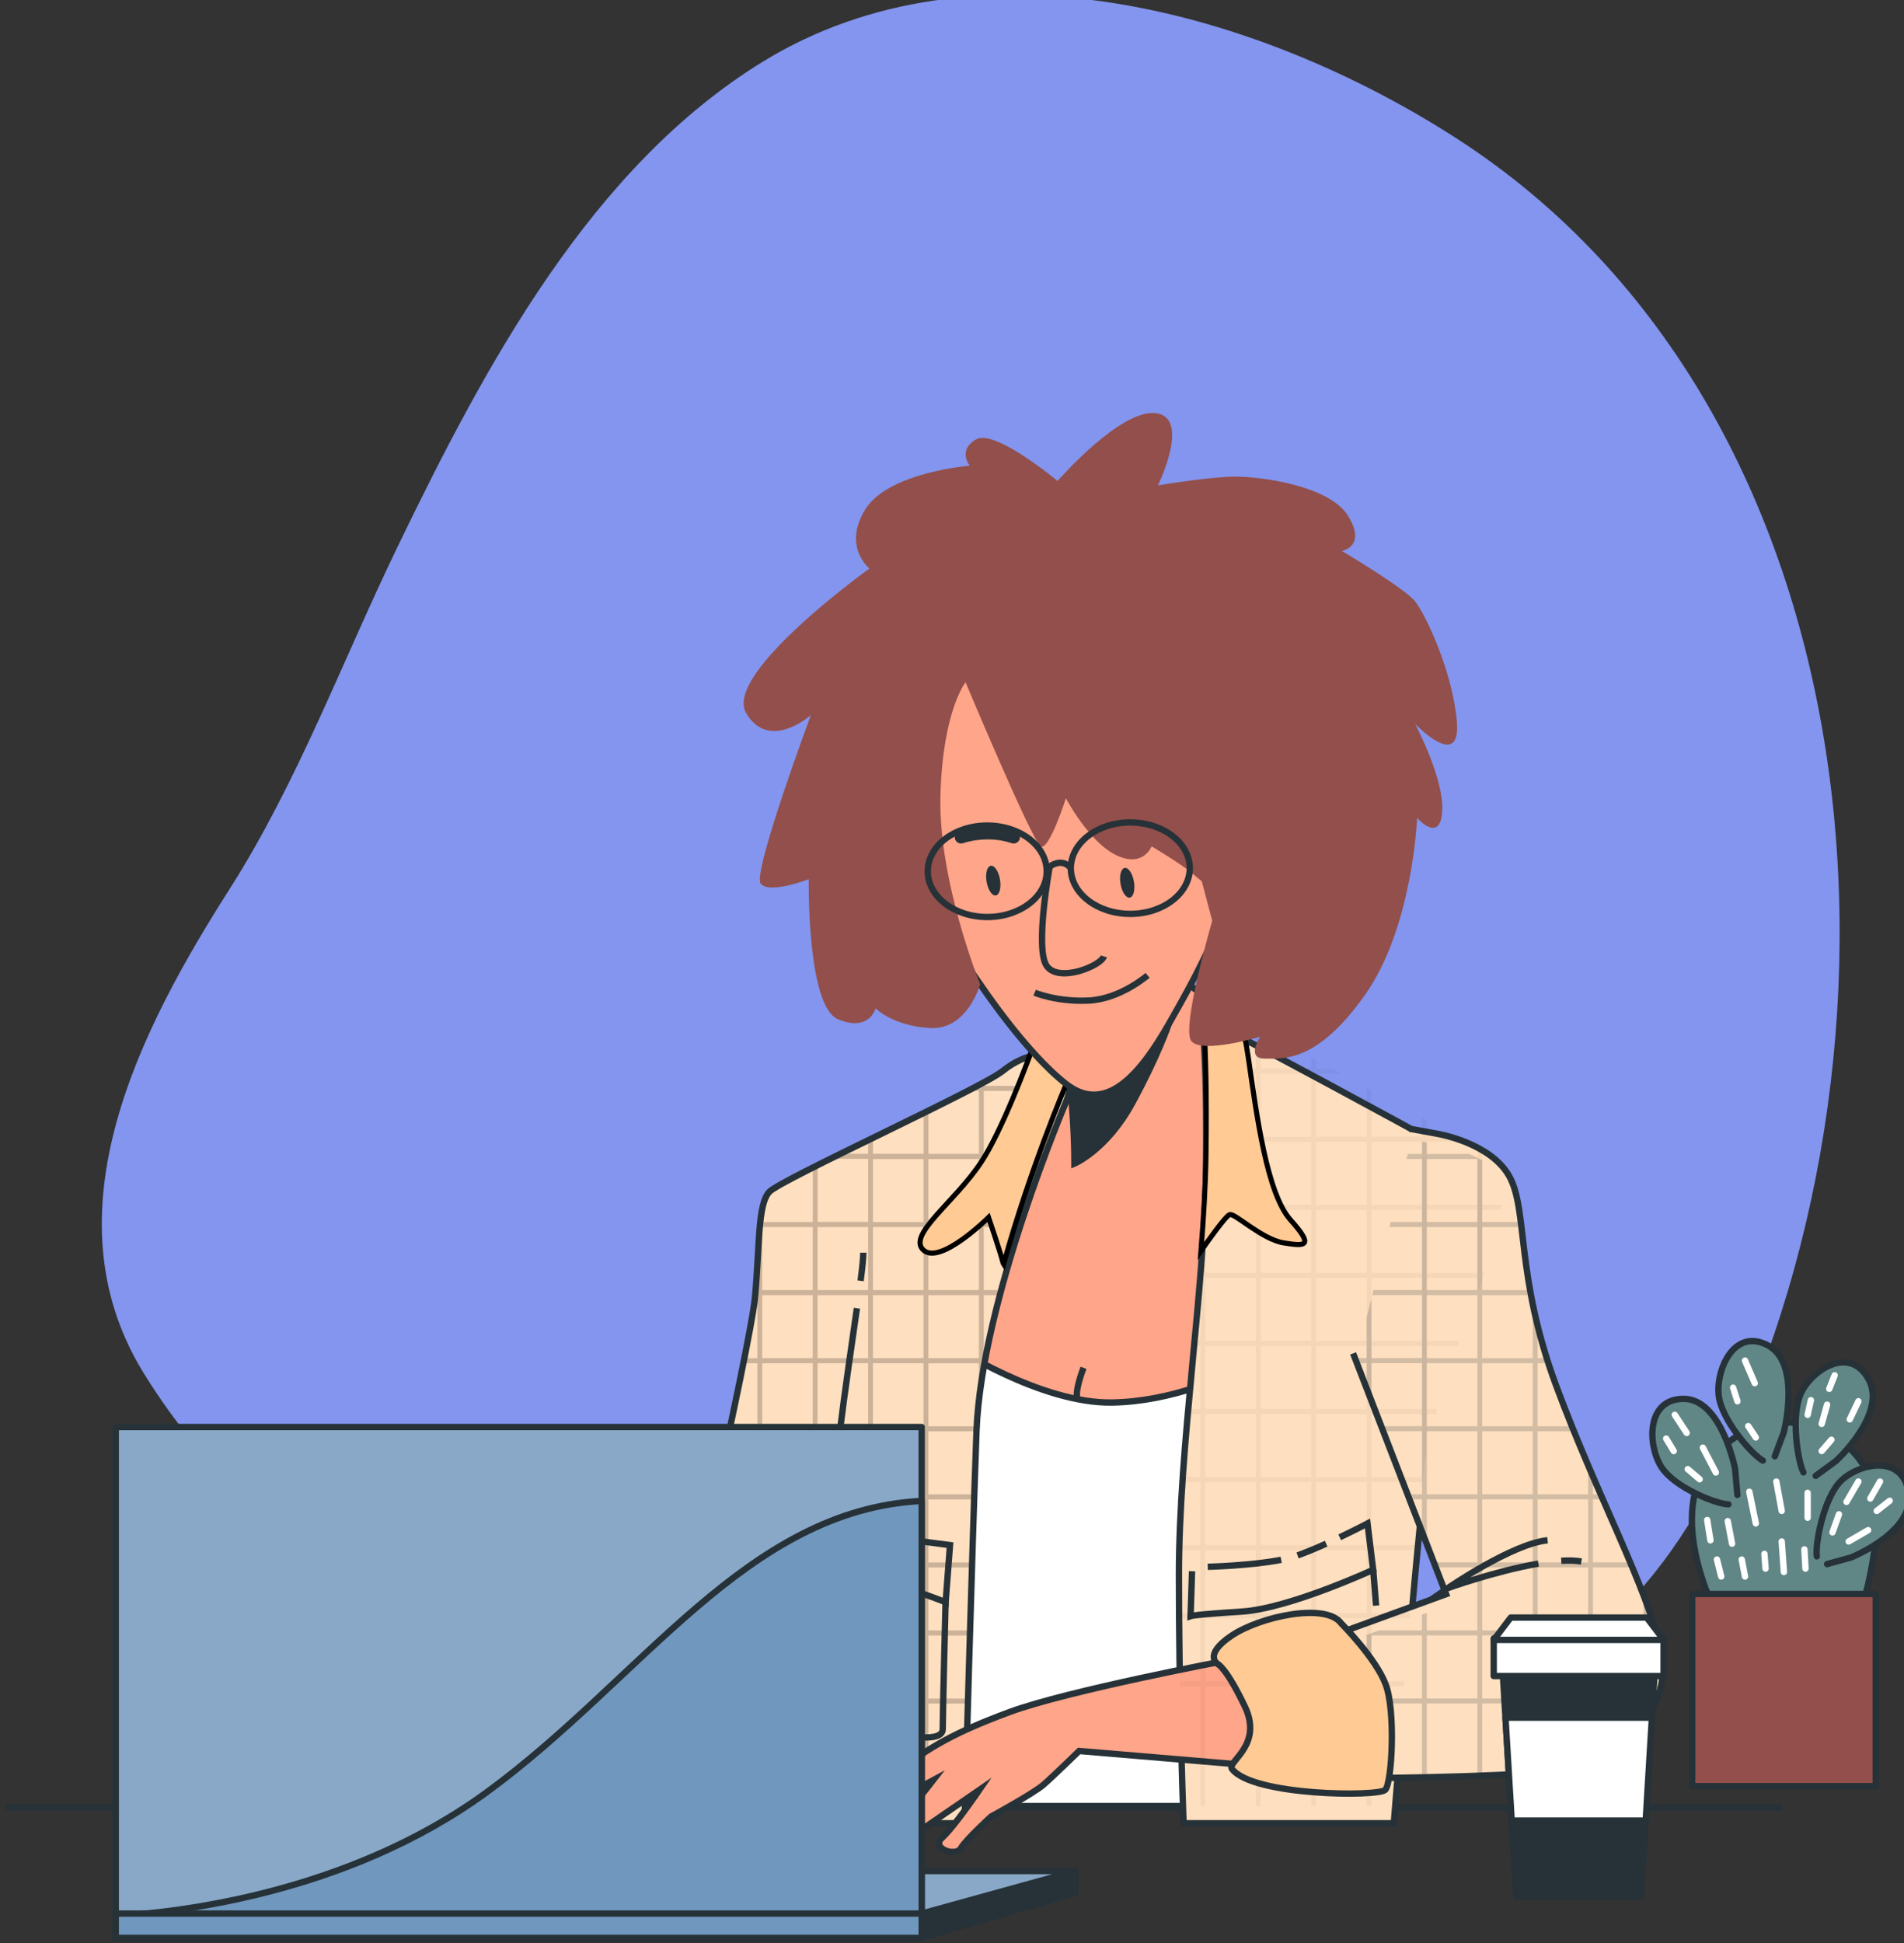 <svg width="300" height="306" viewBox="0 0 300 306" fill="none" xmlns="http://www.w3.org/2000/svg">
<rect x="0" y="0" width="300" height="306" fill="#333333" stroke="none"/>
<g clip-path="url(#clip0_541_938)">
<path d="M246.247 261.649C255.634 254.677 263.564 245.633 269.552 233.905C304.385 165.62 296.516 64.931 229.429 21.752C198.429 1.798 153.791 -10.834 120.286 9.659C93.111 26.286 76.445 57.586 62.664 86.059C53.997 103.972 46.864 123.243 36.186 139.997C22.336 161.729 7.098 190.75 22.488 216C43.456 250.397 83.062 266.103 118.973 276.441C157.934 287.661 201.745 289.248 237.739 267.373C240.669 265.603 243.499 263.689 246.247 261.649Z" fill="#8395EE"/>
<path d="M20.747 284.699H0.814" stroke="#263238" stroke-width="1" stroke-miterlimit="22.926"/>
<path d="M280.844 284.698H27.235" stroke="#263238" stroke-width="1" stroke-miterlimit="22.926"/>
<path d="M193.049 284.428L197.936 206.774L201.533 169.852L191.645 158.331L186.697 154.567C186.697 154.567 179.73 160.919 174.782 162.325C169.834 163.738 165.114 165.143 165.114 165.143C165.114 165.143 148.259 198.301 146.908 213.356C145.557 228.41 143.311 284.142 143.311 284.142L145.186 284.428H193.049Z" fill="#FFA589" stroke="#263238" stroke-width="1" stroke-miterlimit="22.926"/>
<path d="M169.88 220.407C169.88 220.407 169.038 219.955 170.722 215.413" stroke="#263238" stroke-width="1" stroke-miterlimit="22.926"/>
<path d="M167.899 164.334C167.899 164.334 169.288 174.258 169.288 183.255C169.288 183.255 174.349 181.135 178.394 173.727C182.44 166.318 184.139 161.3 184.139 161.3L167.899 164.334Z" fill="#263238" stroke="#263238" stroke-width="1" stroke-miterlimit="22.926"/>
<path d="M193.049 284.429L197.443 214.611C193.132 216.913 184.625 220.717 175.238 220.883C163.991 221.082 150.066 211.951 150.066 211.951L146.931 213.237C146.923 213.277 146.923 213.325 146.916 213.364C145.565 228.419 143.319 284.151 143.319 284.151L145.193 284.437H193.049V284.429Z" fill="white" stroke="#263238" stroke-width="1" stroke-miterlimit="22.926"/>
<path d="M185.755 248.078C185.755 266.062 186.347 283.364 186.484 287.144H219.609C220.064 281.529 222.918 246.68 224.383 234.143C225.985 220.485 236.487 200.135 236.487 192.885C236.487 185.636 238.619 186.756 229.027 181.46C219.435 176.164 198.269 164.73 195.34 163.332C192.411 161.935 189.216 158.592 189.216 158.592C189.216 158.592 190.278 165.564 190.013 184.517C189.755 203.477 185.755 227.727 185.755 248.078Z" fill="#FEDFBF"/>
<path d="M189.224 155.877C189.224 155.877 189.664 158.752 189.907 165.818V156.552C189.482 156.147 189.224 155.877 189.224 155.877Z" fill="black" fill-opacity="0.039"/>
<path d="M185.755 248.078C185.755 266.062 186.347 283.364 186.484 287.144H219.609C220.064 281.529 222.918 246.68 224.383 234.143C225.985 220.485 236.487 200.135 236.487 192.885C236.487 185.636 238.619 186.756 229.027 181.46C219.435 176.164 198.269 164.73 195.34 163.332C192.411 161.935 189.216 158.592 189.216 158.592C189.216 158.592 190.278 165.564 190.013 184.517C189.755 203.477 185.755 227.727 185.755 248.078V248.078Z" stroke="#263238" stroke-width="1" stroke-miterlimit="22.926"/>
<path d="M211.087 242.108C213.539 240.941 215.466 239.933 215.466 239.933L216.362 247.221C216.362 247.221 203.104 253.336 195.682 253.804C188.267 254.272 187.592 254.511 187.592 254.511L187.82 247.452" stroke="#263238" stroke-width="1" stroke-miterlimit="22.926"/>
<path d="M204.447 244.958C205.806 244.482 207.399 243.807 208.955 243.108" stroke="#263238" stroke-width="1" stroke-miterlimit="22.926"/>
<path d="M190.294 246.753C190.294 246.753 197.2 246.578 201.867 245.649" stroke="#263238" stroke-width="1" stroke-miterlimit="22.926"/>
<path d="M216.369 247.221L216.817 252.867" stroke="#263238" stroke-width="1" stroke-miterlimit="22.926"/>
<path d="M114.693 287.144H151.97C152.053 284.087 153.131 245.235 153.859 225.409C154.619 204.764 168.005 173.448 168.005 173.448C168.005 173.448 169.796 169.033 167.899 167.049C166.002 165.063 161.448 165.857 158.033 168.636C154.619 171.415 123.125 185.708 121.227 187.693C119.33 189.678 119.709 196.427 118.951 204.367C118.191 212.307 105.67 267.095 105.67 267.095C105.67 267.095 102.255 267.889 101.117 268.683C99.978 269.476 99.978 271.859 99.978 271.859C99.978 271.859 101.496 272.256 106.049 274.637C110.231 276.829 114.093 285.722 114.693 287.144Z" fill="#FEDFBF"/>
<path d="M162.966 182.532V186.582C163.224 185.851 163.475 185.144 163.726 184.461V182.524H164.439C164.537 182.254 164.636 181.992 164.735 181.73H163.726V171.805H168.506C168.567 171.559 168.62 171.289 168.666 171.011H163.733V166.024C163.482 166.056 163.232 166.103 162.974 166.167V171.011H155.005V170.463C154.763 170.598 154.512 170.733 154.247 170.868V171.003H153.988C153.51 171.256 153.002 171.519 152.471 171.797H154.247V181.722H146.278V174.909C146.028 175.036 145.778 175.156 145.519 175.283V181.714H137.551V179.181C137.3 179.308 137.043 179.427 136.792 179.554V181.714H132.383C131.837 181.984 131.298 182.246 130.774 182.508H136.792V192.433H128.824V183.509C128.566 183.636 128.316 183.763 128.065 183.889V192.465H120.097V190.464C119.664 192.616 119.543 195.665 119.338 199.207V203.185H119.065C119.042 203.446 119.019 203.716 118.996 203.978H119.338V213.904H117.296C117.243 214.165 117.19 214.427 117.137 214.698H119.338V224.622H115.08C115.027 224.884 114.967 225.155 114.913 225.417H119.338V235.342H112.773C112.712 235.604 112.659 235.874 112.599 236.136H119.338V246.061H111.369V241.734C111.111 242.893 110.861 244.037 110.611 245.164V246.061H110.413C110.353 246.323 110.292 246.593 110.239 246.856H110.611V256.78H108.015C107.955 257.05 107.893 257.313 107.833 257.575H110.611V267.5H104.168C103.423 267.714 102.551 267.992 101.868 268.294H101.883V272.605C102.111 272.709 102.361 272.819 102.642 272.946V268.285H110.611V279.394C110.876 279.791 111.127 280.188 111.369 280.593V268.294H119.338V287.152H120.097V268.294H128.065V287.152H128.824V268.294H136.792V287.152H137.551V268.294H145.519V287.152H146.278V268.294H152.509C152.516 268.032 152.524 267.762 152.532 267.5H146.278V257.575H152.828C152.835 257.313 152.843 257.043 152.85 256.78H146.278V246.856H153.154C153.161 246.593 153.169 246.323 153.176 246.061H146.278V236.136H153.495C153.503 235.866 153.51 235.604 153.518 235.342H146.271V225.417H153.859C153.867 225.155 153.883 224.884 153.898 224.622H146.271V214.698H154.239V220.558C154.436 218.866 154.687 217.127 154.998 215.364V214.69H155.119C155.165 214.427 155.218 214.158 155.263 213.895H154.998V203.97H157.541C157.608 203.708 157.685 203.438 157.753 203.177H154.998V193.251H160.705C160.789 192.989 160.879 192.719 160.963 192.457H154.998V182.532H162.966ZM154.998 171.812H162.966V181.738H154.998V171.812ZM119.33 267.492H111.362V257.567H119.33V267.492ZM119.33 256.772H111.362V246.847H119.33V256.772ZM128.058 267.492H120.089V257.567H128.058V267.492ZM128.058 256.772H120.089V246.847H128.058V256.772ZM128.058 246.053H120.089V236.128H128.058V246.053ZM128.058 235.334H120.089V225.409H128.058V235.334ZM128.058 224.615H120.089V214.69H128.058V224.615ZM128.058 213.895H120.089V203.97H128.058V213.895ZM128.058 203.177H120.089V193.251H128.058V203.177ZM136.785 267.492H128.816V257.567H136.785V267.492ZM136.785 256.772H128.816V246.847H136.785V256.772ZM136.785 246.053H128.816V236.128H136.785V246.053ZM136.785 235.334H128.816V225.409H136.785V235.334ZM136.785 224.615H128.816V214.69H136.785V224.615ZM136.785 213.895H128.816V203.97H136.785V213.895ZM136.785 203.177H128.816V193.251H136.785V203.177ZM145.512 267.492H137.543V257.567H145.512V267.492ZM145.512 256.772H137.543V246.847H145.512V256.772ZM145.512 246.053H137.543V236.128H145.512V246.053ZM145.512 235.334H137.543V225.409H145.512V235.334ZM145.512 224.615H137.543V214.69H145.512V224.615ZM145.512 213.895H137.543V203.97H145.512V213.895ZM145.512 203.177H137.543V193.251H145.512V203.177ZM145.512 192.457H137.543V182.532H145.512V192.457ZM154.239 213.895H146.271V203.97H154.239V213.895ZM154.239 203.177H146.271V193.251H154.239V203.177ZM154.239 192.457H146.271V182.532H154.239V192.457Z" fill="black" fill-opacity="0.2"/>
<path d="M114.693 287.144H151.97C152.053 284.087 153.131 245.235 153.859 225.409C154.619 204.764 168.005 173.448 168.005 173.448C168.005 173.448 169.796 169.033 167.899 167.049C166.002 165.063 161.448 165.857 158.033 168.636C154.619 171.415 123.125 185.708 121.227 187.693C119.33 189.678 119.709 196.427 118.951 204.367C118.191 212.307 105.67 267.095 105.67 267.095C105.67 267.095 102.255 267.889 101.117 268.683C99.978 269.476 99.978 271.859 99.978 271.859C99.978 271.859 101.496 272.256 106.049 274.637C110.231 276.829 114.093 285.722 114.693 287.144V287.144Z" stroke="#263238" stroke-width="1" stroke-miterlimit="22.926"/>
<path d="M99.978 269.143C99.978 269.143 101.496 269.541 106.049 271.922C110.602 274.305 114.777 284.627 114.777 284.627H122.131C122.593 283.182 123.724 277.925 118.571 271.526C112.5 263.982 105.67 264.38 105.67 264.38C105.67 264.38 102.255 265.173 101.117 265.968C99.978 266.761 99.978 269.143 99.978 269.143Z" fill="#263238" stroke="#263238" stroke-width="1" stroke-miterlimit="22.926"/>
<path d="M135.6 201.716C135.866 199.652 136.025 198.111 136.025 197.286" stroke="#263238" stroke-width="1" stroke-miterlimit="22.926"/>
<path d="M129.575 285.421C129.575 285.421 130.714 260.012 130.714 245.324C130.714 234.739 133.468 216.937 135.016 206.035" stroke="#263238" stroke-width="1" stroke-miterlimit="22.926"/>
<path d="M131.472 239.766C131.472 239.766 137.543 241.751 140.579 242.148C143.614 242.545 149.686 243.339 149.686 243.339L148.995 252.335C148.995 252.335 148.548 252.073 141.717 249.691C134.887 247.309 130.714 245.324 130.714 245.324" stroke="#263238" stroke-width="1" stroke-miterlimit="22.926"/>
<path d="M148.988 252.333C148.988 252.333 148.539 269.937 148.539 272.319C148.539 274.701 141.71 273.113 141.71 273.113" stroke="#263238" stroke-width="1" stroke-miterlimit="22.926"/>
<path d="M87.305 273.86C87.305 273.86 99.219 270.343 102.893 269.708C106.558 269.064 113.897 276.099 115.119 279.942C116.34 283.777 114.777 284.635 114.777 284.635L90.363 283.777L87.305 273.86Z" fill="#9E9E9E" stroke="#263238" stroke-width="1" stroke-miterlimit="22.926"/>
<path d="M91.623 272.622C91.623 272.622 100.616 276.147 102.862 277.56C105.108 278.973 104.433 281.792 103.09 283.206C101.739 284.619 98.369 286.024 97.474 286.024C96.579 286.024 93.876 286.262 91.183 286.024C88.489 285.786 86.014 286.262 83.768 286.262C81.522 286.262 74.775 285.556 74.775 285.556L72.749 284.142C72.749 284.142 68.924 285.318 66.003 286.493C63.081 287.668 63.977 285.079 66.23 283.198C68.477 281.316 74.1 276.615 74.996 276.139C75.891 275.67 87.358 272.145 87.358 272.145L91.623 272.622Z" fill="#9E9E9E" stroke="#263238" stroke-width="1" stroke-miterlimit="22.926"/>
<path d="M94.992 273.559C94.992 273.559 89.149 270.739 87.579 270.739C86.007 270.739 74.768 274.742 73.19 275.917C71.619 277.092 70.04 288.382 71.164 289.089C72.287 289.796 73.19 287.676 73.41 286.27C73.637 284.857 76.779 277.337 76.779 277.337L74.533 289.328C74.533 289.328 75.428 291.21 76.332 289.565C77.227 287.922 82.85 276.631 83.298 275.925C83.746 275.218 85.325 274.281 85.325 274.281C85.325 274.281 84.201 279.458 83.298 284.396C82.403 289.335 83.071 290.748 84.421 290.979C85.772 291.217 86.448 287.922 87.115 286.278C87.791 284.635 90.713 275.226 90.713 275.226L94.992 273.559Z" fill="#9E9E9E"/>
<path d="M94.992 273.559C94.992 273.559 89.149 270.739 87.579 270.739C86.007 270.739 74.768 274.742 73.19 275.917C71.619 277.092 70.04 288.382 71.164 289.089C72.287 289.796 73.19 287.676 73.41 286.27C73.637 284.857 76.779 277.337 76.779 277.337L74.533 289.328C74.533 289.328 75.428 291.21 76.332 289.565C77.227 287.922 82.85 276.631 83.298 275.925C83.746 275.218 85.325 274.281 85.325 274.281C85.325 274.281 84.201 279.458 83.298 284.396C82.403 289.335 83.071 290.748 84.421 290.979C85.772 291.217 86.448 287.922 87.115 286.278C87.791 284.635 90.713 275.226 90.713 275.226" stroke="#263238" stroke-width="1" stroke-miterlimit="22.926"/>
<path d="M101.512 278.267C101.512 278.267 94.765 285.556 93.869 287.2C92.974 288.844 92.974 289.082 95.44 289.082C97.914 289.082 105.556 283.905 106.232 283.206C106.907 282.5 106.679 280.387 105.108 278.974C103.538 277.561 101.512 278.267 101.512 278.267Z" fill="#9E9E9E" stroke="#263238" stroke-width="1" stroke-miterlimit="22.926"/>
<path d="M143.584 277.458C143.584 277.458 134.591 280.498 132.383 282.229C130.167 283.969 126.987 285.851 127.678 286.43C128.368 287.009 130.585 286.43 131.275 285.851C131.966 285.271 135.145 284.691 135.145 284.691C135.145 284.691 138.879 282.373 141.785 280.491C144.692 278.617 146.9 276.584 143.584 277.458Z" fill="#9E9E9E" stroke="#263238" stroke-width="1" stroke-miterlimit="22.926"/>
<path d="M193.216 261.529C193.216 261.529 168.172 266.269 159.111 269.612C150.05 272.955 146.445 275.266 141.922 278.608C137.391 281.952 128.209 288.288 129.537 289.407C130.873 290.519 135.669 286.62 136.466 285.787C137.263 284.953 143.129 282.443 143.129 282.443L147.037 280.355C147.037 280.355 141.148 287.954 139.016 289.907C136.883 291.861 138.333 293.044 139.926 292.48C141.528 291.924 144.548 288.605 144.548 288.605L154.315 281.888C154.315 281.888 150.315 287.74 148.456 289.415C146.59 291.09 150.589 292.48 151.386 291.09C152.183 289.693 156.182 286.072 156.182 286.072C156.182 286.072 162.844 282.451 164.439 281.054C166.04 279.656 170.032 275.758 170.032 275.758L199.871 278.267C199.871 278.267 201.738 277.155 200.668 270.74C199.613 264.324 193.216 261.529 193.216 261.529Z" fill="#FFA589" stroke="#263238" stroke-width="1" stroke-miterlimit="22.926"/>
<path d="M213.456 213.194L228.11 251.108L204.395 259.747L211.058 280.097C211.058 280.097 228.087 280.145 241.406 279.312C254.724 278.478 264.082 270.061 261.949 260.032C259.817 249.996 251.826 235.498 245.428 218.22C239.031 200.933 241.011 190.627 238.082 185.331C235.153 180.035 226.888 178.638 226.888 178.638L222.358 177.804L213.456 213.194Z" fill="#FEDFBF"/>
<path d="M259.725 272.287V268.285H261.705C261.781 268.023 261.857 267.762 261.917 267.492H259.725V257.566H260.833C260.749 257.304 260.658 257.035 260.567 256.772H259.717V254.342C259.474 253.684 259.223 253.016 258.958 252.334V256.772H250.99V246.847H256.711C256.598 246.586 256.492 246.323 256.378 246.053H250.99V236.128H252.052C251.938 235.858 251.825 235.604 251.703 235.334H250.99V233.674C250.739 233.087 250.481 232.499 250.231 231.904V235.334H242.263V225.409H247.552C247.445 225.147 247.34 224.877 247.241 224.615H242.263V214.69H243.682C243.598 214.427 243.522 214.158 243.446 213.895H242.263V209.386C241.974 208.131 241.724 206.932 241.504 205.781V213.895H233.535V203.97H241.185C241.14 203.701 241.094 203.438 241.056 203.176H233.542V193.251H239.773C239.736 192.981 239.697 192.719 239.66 192.457H233.542V182.738C232.852 182.349 232.162 182.015 231.494 181.738H224.815V179.951L224.057 179.808V181.729H221.818L221.621 182.524H224.064V192.449H219.124L218.926 193.243H224.064V203.168H216.415L216.217 203.962H224.057V213.887H216.088V204.486L215.33 207.504V213.887H213.72L213.523 214.682H215.33V219.708L216.088 221.669V214.682H224.057V224.607H217.227L217.53 225.4H224.057V235.326H221.37L221.674 236.12H224.057V242.289L224.815 244.251V236.12H232.784V246.045H225.506L225.809 246.839H232.776V256.765H224.808V254.017L224.049 254.295V256.772H217.265L215.087 257.566H215.33V267.492H207.361V260.385L206.602 260.663V267.492H206.382L207.361 270.469V268.285H215.33V281.792C215.573 281.792 215.83 281.792 216.088 281.784V268.278H224.057V281.673C224.307 281.665 224.558 281.665 224.815 281.657V268.278H232.784V281.427C233.035 281.418 233.293 281.41 233.542 281.395V268.27H241.511V280.998C241.769 280.982 242.02 280.958 242.27 280.934V268.27H250.238V279.164C250.496 279.069 250.747 278.965 250.998 278.862V268.27H258.965V273.256C259.231 272.947 259.482 272.621 259.725 272.287ZM224.057 267.492H216.088V257.566H224.057V267.492ZM232.784 267.492H224.815V257.566H232.784V267.492ZM232.784 235.334H224.815V225.409H232.784V235.334ZM232.784 224.615H224.815V214.69H232.784V224.615ZM232.784 213.895H224.815V203.97H232.784V213.895ZM232.784 203.176H224.815V193.251H232.784V203.176ZM232.784 192.457H224.815V182.532H232.784V192.457ZM241.511 267.492H233.542V257.566H241.511V267.492ZM241.511 256.772H233.542V246.847H241.511V256.772ZM241.511 246.053H233.542V236.128H241.511V246.053ZM241.511 235.334H233.542V225.409H241.511V235.334ZM241.511 224.615H233.542V214.69H241.511V224.615ZM250.238 267.492H242.27V257.566H250.238V267.492ZM250.238 256.772H242.27V246.847H250.238V256.772ZM250.238 246.053H242.27V236.128H250.238V246.053ZM250.998 267.492V257.566H258.965V267.492H250.998Z" fill="#263238" fill-opacity="0.2"/>
<path d="M213.201 213.146L227.855 251.061L204.139 259.7L210.802 280.05C210.802 280.05 227.832 280.098 241.15 279.264C254.469 278.43 263.826 270.014 261.694 259.985C259.561 249.949 251.57 235.45 245.172 218.172C238.775 200.886 240.756 190.58 237.826 185.284C234.897 179.988 226.633 178.591 226.633 178.591L222.102 177.757" stroke="#263238" stroke-width="1" stroke-miterlimit="22.926"/>
<path d="M242.392 246.252C235.789 247.379 228.125 250.103 228.125 250.103C228.125 250.103 238.248 243.131 243.841 242.575" stroke="#263238" stroke-width="1" stroke-miterlimit="22.926"/>
<path d="M249.168 245.918C248.272 245.76 247.195 245.728 245.996 245.807" stroke="#263238" stroke-width="1" stroke-miterlimit="22.926"/>
<path d="M258.579 298.657H238.908L236.449 257.972H261.037L258.579 298.657Z" fill="#263238" stroke="#263238" stroke-width="1" stroke-miterlimit="22.926" stroke-linejoin="round"/>
<path d="M262.123 258.035H235.356V263.958H262.123V258.035Z" fill="white" stroke="#263238" stroke-width="1" stroke-miterlimit="22.926" stroke-linejoin="round"/>
<path d="M262.123 258.265H235.356L238.035 254.748H259.452L262.123 258.265Z" fill="white" stroke="#263238" stroke-width="1" stroke-miterlimit="22.926" stroke-linejoin="round"/>
<path d="M259.299 286.723L260.278 270.518H237.208L238.187 286.723H259.299Z" fill="white" stroke="#263238" stroke-width="1" stroke-miterlimit="22.926" stroke-linejoin="round"/>
<path d="M145.224 301.365L169.462 294.664V298.094L145.224 305.2V301.365Z" fill="#263238" stroke="#263238" stroke-width="1" stroke-miterlimit="22.926" stroke-linejoin="round"/>
<path d="M169.462 294.664H42.735L18.238 301.365H145.224L169.462 294.664Z" fill="#89A8C8" stroke="#263238" stroke-width="1" stroke-miterlimit="22.926" stroke-linejoin="round"/>
<path d="M145.224 224.743H18.238V305.201H145.224V224.743Z" fill="#89A8C8" stroke="#263238" stroke-width="1" stroke-miterlimit="22.926" stroke-linejoin="round"/>
<path d="M145.224 236.383C117.6 237.757 101.14 264.396 76.703 282.245C54.422 298.523 26.905 301.27 18.238 301.738V305.2H145.224V236.383Z" fill="#7097BE" stroke="#263238" stroke-width="1" stroke-miterlimit="22.926" stroke-linejoin="round"/>
<path d="M145.224 301.365H18.238V305.201H145.224V301.365Z" fill="#7097BE" stroke="#263238" stroke-width="1" stroke-miterlimit="22.926"/>
<path d="M271.976 257.21C271.976 257.21 261.397 239.495 269.858 229.538C278.32 219.573 292.079 224.368 294.894 233.595C297.717 242.822 291.722 258.313 291.722 258.313L271.976 257.21Z" fill="#618686" stroke="#263238" stroke-width="1" stroke-miterlimit="22.926" stroke-linecap="round" stroke-linejoin="round"/>
<path d="M272.333 236.914C270.572 236.914 263.871 234.334 261.753 231.006C259.636 227.688 259.287 220.304 265.283 220.304C271.278 220.304 273.395 231.372 273.395 231.372L273.744 235.429L272.333 236.914Z" fill="#618686"/>
<path d="M272.333 236.914C270.572 236.914 263.871 234.334 261.753 231.006C259.636 227.688 259.287 220.304 265.283 220.304C271.278 220.304 273.395 231.372 273.395 231.372L273.744 235.429" stroke="#263238" stroke-width="1" stroke-miterlimit="22.926" stroke-linecap="round" stroke-linejoin="round"/>
<path d="M277.758 230.023C276.18 229.196 271.285 223.757 270.807 219.795C270.329 215.833 273.159 209.068 278.525 211.863C283.891 214.666 281.06 225.56 281.06 225.56L279.641 229.355L277.758 230.023Z" fill="#618686"/>
<path d="M277.758 230.023C276.18 229.196 271.285 223.757 270.807 219.795C270.329 215.833 273.159 209.068 278.525 211.863C283.891 214.666 281.06 225.56 281.06 225.56L279.641 229.355" stroke="#263238" stroke-width="1" stroke-miterlimit="22.926" stroke-linecap="round" stroke-linejoin="round"/>
<path d="M284.156 231.881C283.284 230.277 282.092 222.908 283.799 219.343C285.499 215.77 291.449 211.784 294.424 217.231C297.399 222.678 289.271 230.094 289.271 230.094L286.084 232.428L284.156 231.881Z" fill="#618686"/>
<path d="M284.156 231.881C283.284 230.277 282.092 222.908 283.799 219.343C285.499 215.77 291.449 211.784 294.424 217.231C297.399 222.678 289.271 230.094 289.271 230.094L286.084 232.428" stroke="#263238" stroke-width="1" stroke-miterlimit="22.926" stroke-linecap="round" stroke-linejoin="round"/>
<path d="M286.266 245.109C285.97 243.291 287.298 235.946 290.075 233.214C292.853 230.483 299.751 228.895 300.745 235.08C301.74 241.266 291.654 245.283 291.654 245.283L287.89 246.323L286.266 245.109Z" fill="#618686"/>
<path d="M286.266 245.109C285.97 243.291 287.298 235.946 290.075 233.214C292.853 230.483 299.751 228.895 300.745 235.08C301.74 241.266 291.654 245.283 291.654 245.283L287.89 246.323" stroke="#263238" stroke-width="1" stroke-miterlimit="22.926" stroke-linecap="round" stroke-linejoin="round"/>
<path d="M262.528 226.561L263.719 228.522" stroke="white" stroke-width="1" stroke-miterlimit="22.926" stroke-linecap="round" stroke-linejoin="round"/>
<path d="M265.927 231.372L267.802 232.968" stroke="white" stroke-width="1" stroke-miterlimit="22.926" stroke-linecap="round" stroke-linejoin="round"/>
<path d="M263.886 222.82L265.761 225.671" stroke="white" stroke-width="1" stroke-miterlimit="22.926" stroke-linecap="round" stroke-linejoin="round"/>
<path d="M268.31 227.989L270.352 231.903" stroke="white" stroke-width="1" stroke-miterlimit="22.926" stroke-linecap="round" stroke-linejoin="round"/>
<path d="M273.076 218.548L273.759 220.684" stroke="white" stroke-width="1" stroke-miterlimit="22.926" stroke-linecap="round" stroke-linejoin="round"/>
<path d="M275.459 224.598L276.65 226.385" stroke="white" stroke-width="1" stroke-miterlimit="22.926" stroke-linecap="round" stroke-linejoin="round"/>
<path d="M274.95 214.277L276.483 217.834" stroke="white" stroke-width="1" stroke-miterlimit="22.926" stroke-linecap="round" stroke-linejoin="round"/>
<path d="M268.993 239.383L269.501 242.583" stroke="white" stroke-width="1" stroke-miterlimit="22.926" stroke-linecap="round" stroke-linejoin="round"/>
<path d="M270.526 245.608L271.202 248.284" stroke="white" stroke-width="1" stroke-miterlimit="22.926" stroke-linecap="round" stroke-linejoin="round"/>
<path d="M272.226 239.559L272.91 243.116" stroke="white" stroke-width="1" stroke-miterlimit="22.926" stroke-linecap="round" stroke-linejoin="round"/>
<path d="M274.435 245.608L274.951 248.284" stroke="white" stroke-width="1" stroke-miterlimit="22.926" stroke-linecap="round" stroke-linejoin="round"/>
<path d="M275.626 234.929L276.65 239.915" stroke="white" stroke-width="1" stroke-miterlimit="22.926" stroke-linecap="round" stroke-linejoin="round"/>
<path d="M278.009 244.72L278.184 247.038" stroke="white" stroke-width="1" stroke-miterlimit="22.926" stroke-linecap="round" stroke-linejoin="round"/>
<path d="M279.883 233.325L280.733 237.954" stroke="white" stroke-width="1" stroke-miterlimit="22.926" stroke-linecap="round" stroke-linejoin="round"/>
<path d="M280.733 242.767L281.075 247.571" stroke="white" stroke-width="1" stroke-miterlimit="22.926" stroke-linecap="round" stroke-linejoin="round"/>
<path d="M284.816 235.104V239.026" stroke="white" stroke-width="1" stroke-miterlimit="22.926" stroke-linecap="round" stroke-linejoin="round"/>
<path d="M284.308 244.012L284.475 247.038" stroke="white" stroke-width="1" stroke-miterlimit="22.926" stroke-linecap="round" stroke-linejoin="round"/>
<path d="M289.074 216.587L288.224 218.73" stroke="white" stroke-width="1" stroke-miterlimit="22.926" stroke-linecap="round" stroke-linejoin="round"/>
<path d="M287.882 221.216L287.032 224.249" stroke="white" stroke-width="1" stroke-miterlimit="22.926" stroke-linecap="round" stroke-linejoin="round"/>
<path d="M292.815 220.684L291.457 223.534" stroke="white" stroke-width="1" stroke-miterlimit="22.926" stroke-linecap="round" stroke-linejoin="round"/>
<path d="M288.565 226.743L287.032 228.522" stroke="white" stroke-width="1" stroke-miterlimit="22.926" stroke-linecap="round" stroke-linejoin="round"/>
<path d="M285.332 220.51L284.816 222.82" stroke="white" stroke-width="1" stroke-miterlimit="22.926" stroke-linecap="round" stroke-linejoin="round"/>
<path d="M292.815 233.325L290.94 236.533" stroke="white" stroke-width="1" stroke-miterlimit="22.926" stroke-linecap="round" stroke-linejoin="round"/>
<path d="M289.749 238.486L288.732 241.336" stroke="white" stroke-width="1" stroke-miterlimit="22.926" stroke-linecap="round" stroke-linejoin="round"/>
<path d="M291.282 242.766L294.348 240.98" stroke="white" stroke-width="1" stroke-miterlimit="22.926" stroke-linecap="round" stroke-linejoin="round"/>
<path d="M296.222 233.325L294.689 236.001" stroke="white" stroke-width="1" stroke-miterlimit="22.926" stroke-linecap="round" stroke-linejoin="round"/>
<path d="M297.748 236.351L295.706 237.955" stroke="white" stroke-width="1" stroke-miterlimit="22.926" stroke-linecap="round" stroke-linejoin="round"/>
<path d="M295.547 251.031H266.618V281.299H295.547V251.031Z" fill="#934F4B" stroke="#263238" stroke-width="1" stroke-miterlimit="22.926" stroke-linecap="round" stroke-linejoin="round"/>
<path d="M232.784 201.255V203.645C233.042 202.931 233.3 202.224 233.542 201.533V201.247H233.641C233.733 200.977 233.832 200.715 233.922 200.453H233.542V190.528H236.479C236.487 190.409 236.495 190.274 236.495 190.163C236.495 190.012 236.495 189.877 236.503 189.734H233.542V181.286C233.308 181.143 233.057 180.992 232.784 180.833V189.734H224.816V179.809H230.978C230.538 179.563 230.06 179.3 229.551 179.014H224.816V176.41C224.566 176.276 224.315 176.133 224.057 175.998V179.014H216.088V171.662C215.838 171.527 215.58 171.384 215.33 171.249V179.014H207.361V169.09H211.33C210.837 168.82 210.343 168.557 209.858 168.295H207.361V166.953C207.103 166.819 206.853 166.683 206.602 166.548V168.303H198.634V162.301C198.368 162.158 198.118 162.031 197.876 161.904V168.303H189.982C189.99 168.565 189.998 168.828 189.998 169.098H197.876V179.023H190.051C190.051 179.285 190.044 179.547 190.044 179.817H197.876V189.742H189.907V185.971C189.755 189.837 189.482 193.886 189.148 198.048V200.461H188.951C188.928 200.723 188.905 200.993 188.883 201.255H189.148V211.18H187.972C187.949 211.443 187.919 211.713 187.896 211.974H189.148V221.9H186.993C186.97 222.162 186.947 222.432 186.925 222.693H189.148V232.619H186.188C186.173 232.881 186.15 233.15 186.135 233.413H189.14V243.338H185.779C185.779 243.6 185.771 243.87 185.771 244.132H189.14V254.058H185.794C185.794 254.319 185.801 254.589 185.801 254.851H189.14V264.777H185.953C185.961 265.046 185.961 265.308 185.968 265.57H189.14V284.428H189.899V265.57H197.868V284.428H198.626V265.57H206.595V284.428H207.354V265.57H215.322V284.428H216.081V265.57H221.189C221.211 265.308 221.234 265.046 221.257 264.777H216.081V254.851H222.114C222.137 254.589 222.159 254.319 222.183 254.058H216.073V244.132H223.085C223.108 243.862 223.138 243.6 223.162 243.338H216.073V233.413H224.042V234.461C224.163 233.349 224.277 232.325 224.375 231.42C224.482 230.531 224.626 229.609 224.8 228.673V222.693H226.219C226.296 222.432 226.371 222.162 226.447 221.9H224.8V211.974H229.726C229.824 211.713 229.916 211.443 230.014 211.18H224.8V201.255H232.784ZM224.816 190.536H232.784V200.461H224.816V190.536ZM197.876 264.777H189.907V254.851H197.876V264.777ZM197.876 254.058H189.907V244.132H197.876V254.058ZM197.876 243.338H189.907V233.413H197.876V243.338ZM197.876 232.619H189.907V222.693H197.876V232.619ZM197.876 221.9H189.907V211.974H197.876V221.9ZM197.876 211.18H189.907V201.255H197.876V211.18ZM197.876 200.461H189.907V190.536H197.876V200.461ZM206.602 264.777H198.634V254.851H206.602V264.777ZM206.602 254.058H198.634V244.132H206.602V254.058ZM206.602 243.338H198.634V233.413H206.602V243.338ZM206.602 232.619H198.634V222.693H206.602V232.619ZM206.602 221.9H198.634V211.974H206.602V221.9ZM206.602 211.18H198.634V201.255H206.602V211.18ZM206.602 200.461H198.634V190.536H206.602V200.461ZM206.602 189.742H198.634V179.817H206.602V189.742ZM206.602 179.023H198.634V169.098H206.602V179.023ZM215.33 264.777H207.361V254.851H215.33V264.777ZM215.33 254.058H207.361V244.132H215.33V254.058ZM215.33 243.338H207.361V233.413H215.33V243.338ZM215.33 232.619H207.361V222.693H215.33V232.619ZM215.33 221.9H207.361V211.974H215.33V221.9ZM215.33 211.18H207.361V201.255H215.33V211.18ZM215.33 200.461H207.361V190.536H215.33V200.461ZM215.33 189.742H207.361V179.817H215.33V189.742ZM224.057 232.619H216.088V222.693H224.057V232.619ZM224.057 221.9H216.088V211.974H224.057V221.9ZM224.057 211.18H216.088V201.255H224.057V211.18ZM224.057 200.461H216.088V190.536H224.057V200.461ZM224.057 189.742H216.088V179.817H224.057V189.742Z" fill="black" fill-opacity="0.039"/>
<path d="M189.224 155.877C189.224 155.877 190.286 162.849 190.02 181.802C189.952 186.582 189.649 191.703 189.231 197.015C190.142 195.705 193.079 191.521 193.754 191.283C194.551 191.005 198.816 195.189 202.277 195.745C205.737 196.3 207.073 196.3 203.339 192.124C199.605 187.939 198.011 175.68 196.676 166.477C196.304 163.905 195.871 162.031 195.431 160.665C195.401 160.649 195.37 160.634 195.34 160.625C192.418 159.228 189.224 155.877 189.224 155.877Z" fill="#FFCA94" stroke="black" stroke-width="0.8" stroke-miterlimit="22.926"/>
<path d="M163.316 163.389C161.684 167.906 157.821 178.126 154.619 182.993C150.445 189.345 142.856 194.506 145.512 196.888C148.168 199.271 155.757 191.727 155.757 191.727C155.757 191.727 157.654 197.285 158.033 198.874C158.048 198.937 158.086 199.001 158.132 199.072C162.306 184.065 168.005 170.734 168.005 170.734C168.005 170.734 169.796 166.318 167.899 164.334C166.912 163.302 165.205 163.031 163.316 163.389Z" fill="#FFCA94" stroke="black" stroke-width="0.8" stroke-miterlimit="22.926"/>
<path d="M154.444 155.004C154.444 155.004 161.6 165.771 168.005 170.733C174.411 175.695 179.866 168.748 184.139 161.3C188.412 153.852 191.258 148.39 193.39 141.934C195.523 135.479 193.39 124.799 184.845 116.359C176.3 107.918 156.371 95.5 151.386 101.956C146.4 108.411 141.657 122.56 144.981 134.725C148.312 146.904 154.444 155.004 154.444 155.004Z" fill="#FFA589" stroke="#263238" stroke-width="1" stroke-miterlimit="22.926"/>
<path d="M151.431 131.843C151.431 131.843 155.423 130.389 159.711 131.843" stroke="#263238" stroke-width="2" stroke-miterlimit="22.926" stroke-linecap="round"/>
<path d="M157.556 138.488C157.783 139.774 157.495 140.918 156.91 141.021C156.334 141.132 155.681 140.179 155.453 138.885C155.226 137.599 155.514 136.456 156.098 136.352C156.675 136.241 157.328 137.194 157.556 138.488Z" fill="#263238"/>
<path d="M178.66 138.829C178.888 140.116 178.599 141.259 178.015 141.362C177.438 141.473 176.786 140.521 176.558 139.227C176.33 137.94 176.619 136.797 177.203 136.694C177.787 136.583 178.44 137.535 178.66 138.829Z" fill="#263238"/>
<path d="M163.02 156.338C163.02 156.338 166.579 157.83 171.564 157.576C176.55 157.33 180.815 153.606 180.815 153.606" stroke="#263238" stroke-width="1" stroke-miterlimit="22.926"/>
<path d="M152.137 107.449C152.137 107.449 162.678 132.605 163.99 133.295C165.311 133.986 167.945 125.712 167.945 125.712C167.945 125.712 171.564 132.605 175.852 134.669C180.132 136.733 181.453 133.287 181.453 133.287C181.453 133.287 186.067 136.042 187.713 137.424C189.36 138.806 189.36 138.806 189.36 138.806L191.007 145.007C191.007 145.007 186.067 161.896 187.713 163.96C189.36 166.024 198.581 163.269 198.581 163.269C198.581 163.269 196.274 166.715 199.241 166.715C202.208 166.715 207.475 167.406 215.049 156.719C222.623 146.039 223.282 128.809 223.282 128.809C223.282 128.809 226.902 132.946 227.237 127.777C227.563 122.608 222.956 113.993 222.956 113.993C222.956 113.993 230.204 121.576 229.544 113.651C228.883 105.727 224.603 96.762 222.956 94.698C221.309 92.634 211.429 86.774 211.429 86.774C211.429 86.774 215.383 86.083 212.415 81.263C209.448 76.436 198.581 75.062 194.627 75.062C190.673 75.062 182.44 76.444 182.44 76.444C182.44 76.444 187.706 65.764 182.113 65.073C176.513 64.382 166.632 75.753 166.632 75.753C166.632 75.753 156.751 67.479 153.784 69.202C150.817 70.925 152.797 73.339 152.797 73.339C152.797 73.339 139.949 74.371 136.33 80.231C132.709 86.091 136.989 89.537 136.989 89.537C136.989 89.537 113.934 106.076 117.554 112.277C121.174 118.479 127.762 112.619 127.762 112.619C127.762 112.619 118.541 137.432 119.853 139.155C121.174 140.878 127.427 138.464 127.427 138.464C127.427 138.464 127.101 158.449 132.041 160.521C136.982 162.587 137.968 158.799 137.968 158.799C137.968 158.799 140.602 161.554 146.528 161.904C152.455 162.245 154.436 155.011 154.436 155.011C154.436 155.011 147.849 138.814 148.176 125.378C148.517 111.928 152.137 107.449 152.137 107.449Z" fill="#934F4B"/>
<path d="M155.552 144.42C160.728 144.42 164.924 141.195 164.924 137.218C164.924 133.241 160.728 130.016 155.552 130.016C150.376 130.016 146.18 133.241 146.18 137.218C146.18 141.195 150.376 144.42 155.552 144.42Z" stroke="#263238" stroke-width="1" stroke-miterlimit="22.926"/>
<path d="M178.091 143.927C183.267 143.927 187.463 140.703 187.463 136.726C187.463 132.748 183.267 129.524 178.091 129.524C172.914 129.524 168.719 132.748 168.719 136.726C168.719 140.703 172.914 143.927 178.091 143.927V143.927Z" stroke="#263238" stroke-width="1" stroke-miterlimit="22.926"/>
<path d="M165.395 136.471C165.395 136.471 167.292 134.978 168.719 136.717" stroke="#263238" stroke-width="1" stroke-miterlimit="22.926"/>
<path d="M165.395 136.472C165.395 136.472 163.02 149.382 164.917 152.113C166.814 154.845 173.462 152.113 173.932 150.621" stroke="#263238" stroke-width="1" stroke-miterlimit="22.926"/>
<path d="M211.338 255.677C211.338 255.677 216.719 261.061 218.32 265.245C219.921 269.43 219.329 280.769 218.267 281.88C217.204 282.992 197.374 282.857 194.111 278.585C193.261 277.473 199.082 274.909 196.152 268.771C193.223 262.641 191.888 262.078 191.888 262.078C191.888 262.078 189.49 260.68 194.02 257.615C198.55 254.565 208.94 252.335 211.338 255.677Z" fill="#FFCA94" stroke="#263238" stroke-width="1" stroke-miterlimit="22.926"/>
</g>
<defs>
<clipPath id="clip0_541_938">
<rect width="300" height="306" fill="white"/>
</clipPath>
</defs>
</svg>
